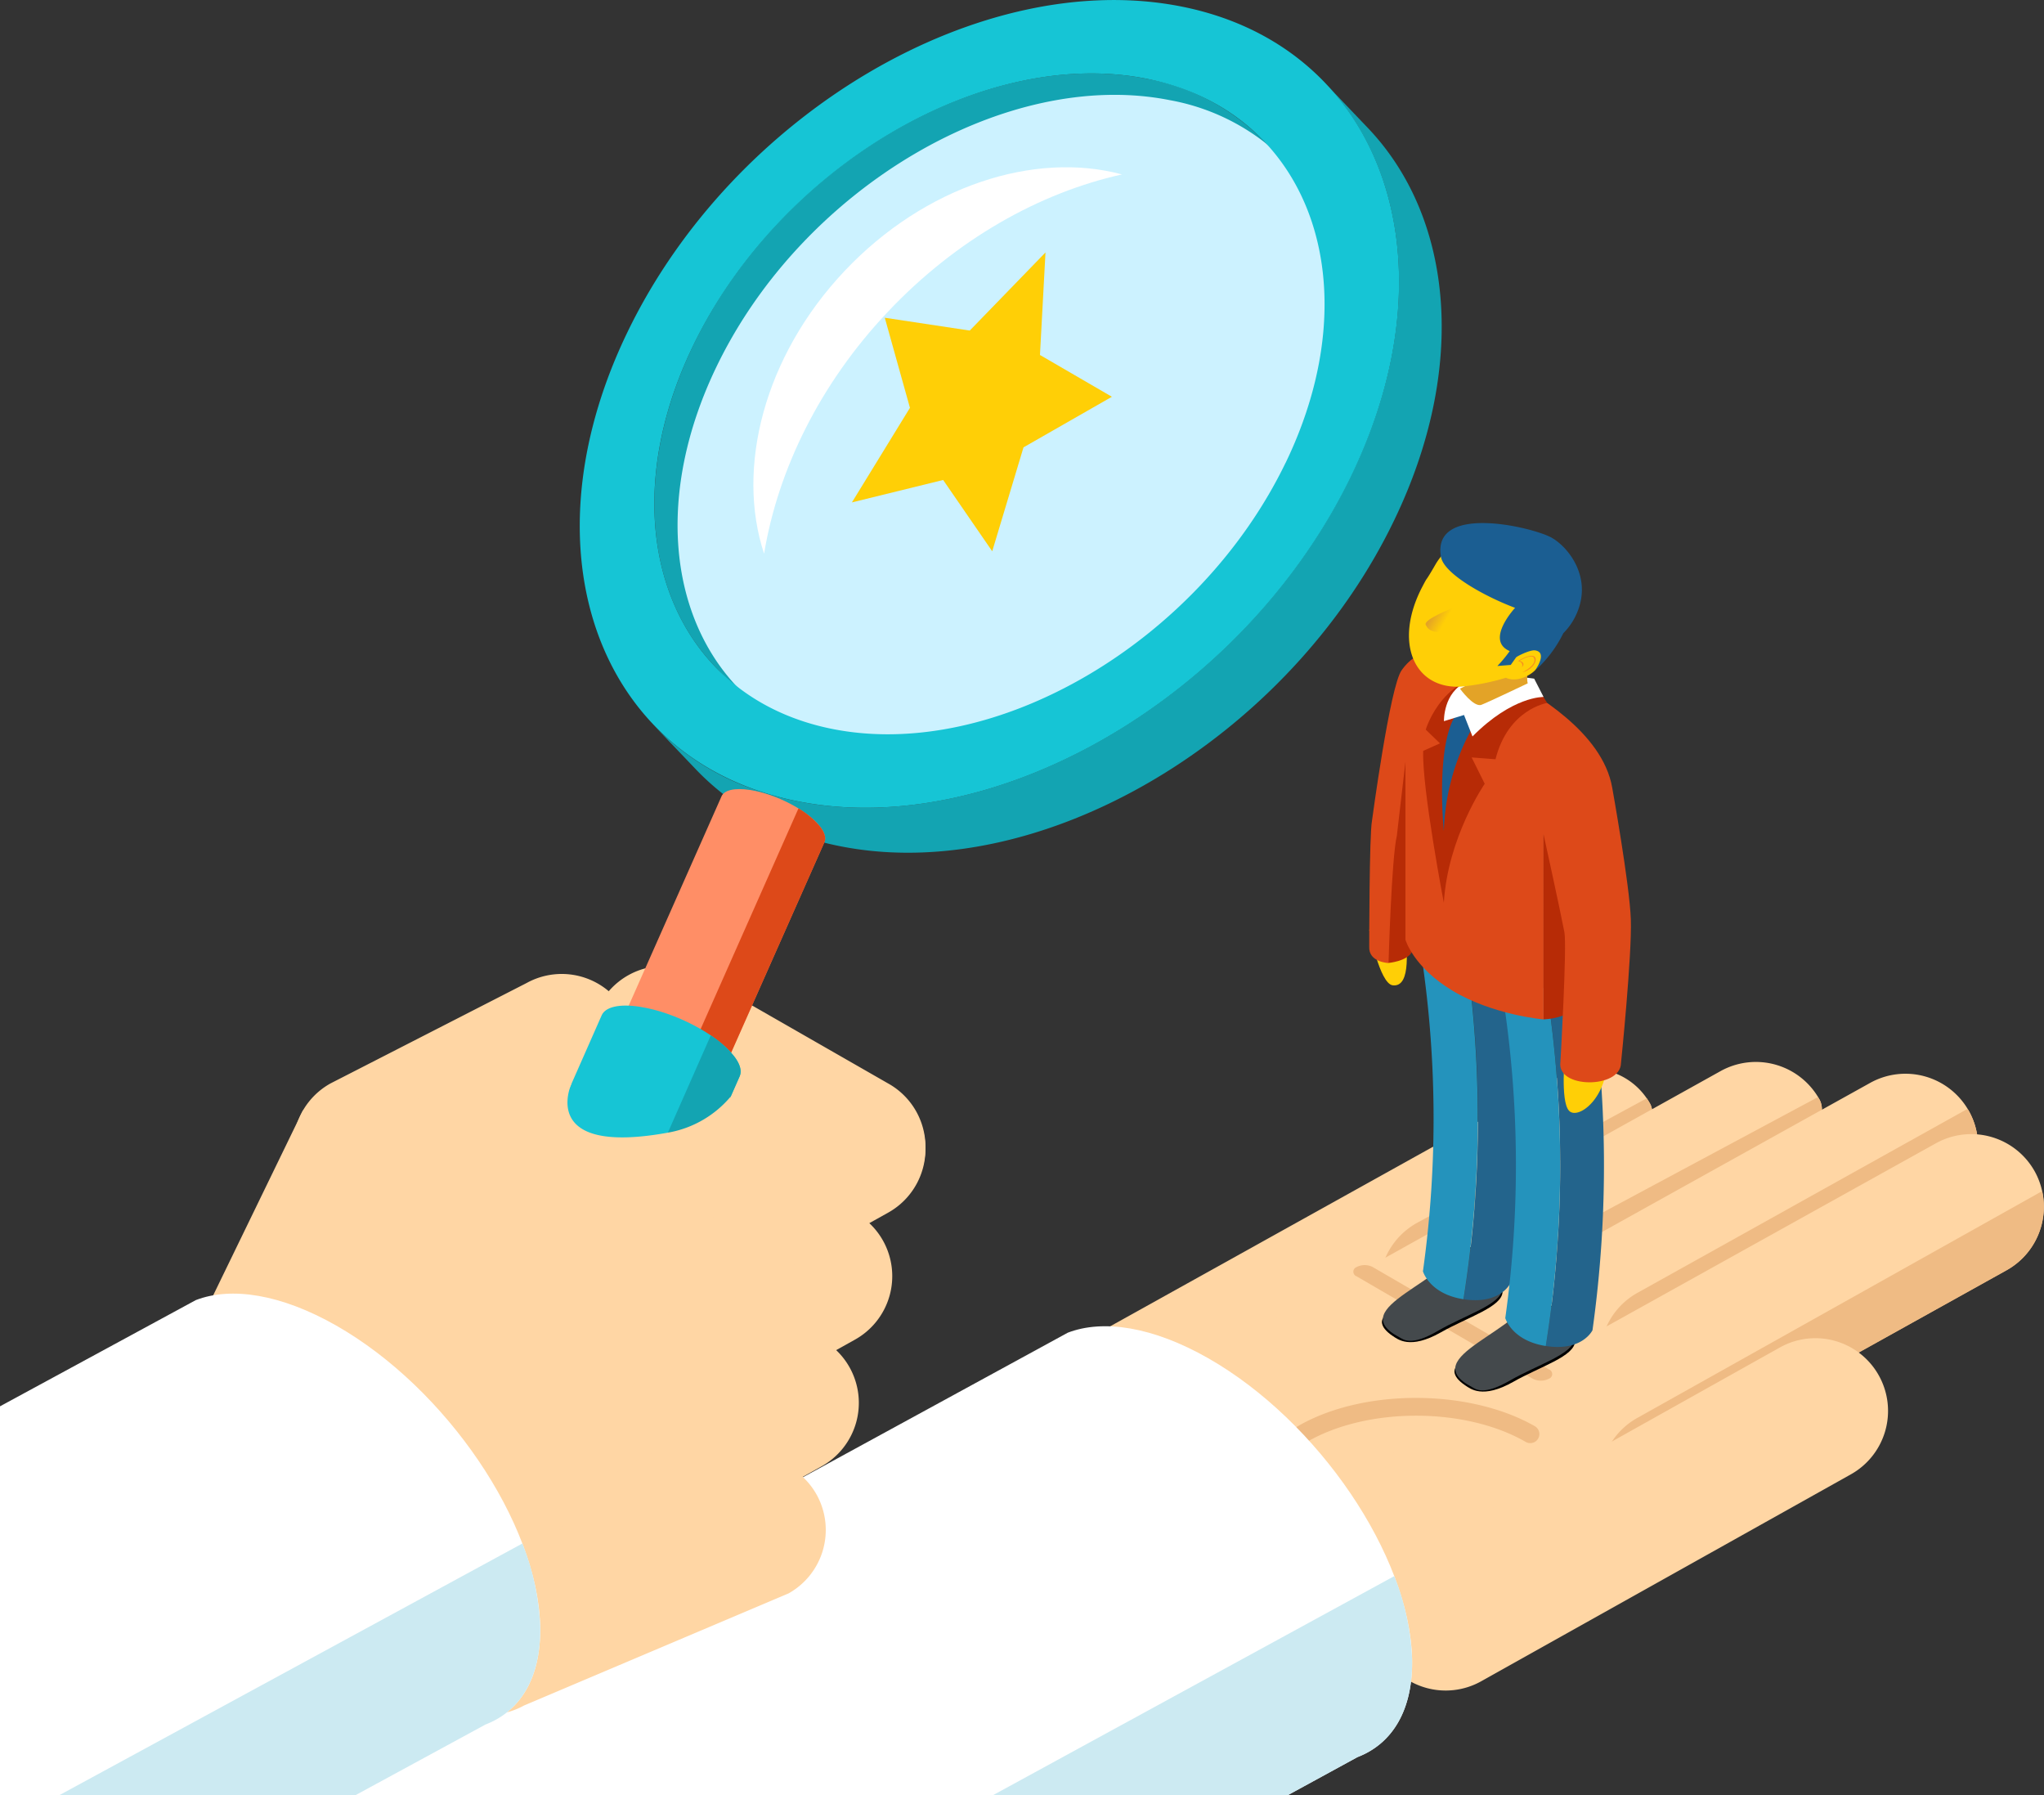 <svg id="Layer_1" data-name="Layer 1" xmlns="http://www.w3.org/2000/svg" xmlns:xlink="http://www.w3.org/1999/xlink" viewBox="0 0 381.04 334.62"><rect x="0" y="0" width="381.04" height="334.62" fill="#333333" stroke="none"/><defs><style>.cls-1{fill:#ffd6a4;}.cls-2{fill:#efbb84;}.cls-3{isolation:isolate;}.cls-4{fill:#fff;}.cls-5{fill:#cceaf2;}.cls-6{fill:#13a4b2;}.cls-7{fill:#ccf2ff;}.cls-8{fill:#16c5d5;}.cls-9{fill:#ff8e66;}.cls-10{fill:#dd4919;}.cls-11{fill:#0d3a56;}.cls-12{fill:#ffc19c;}.cls-13{fill:#44494c;}.cls-14{fill:#23648c;}.cls-15{fill:#2493bc;}.cls-16{fill:#ffcf06;}.cls-17{fill:#b72b06;}.cls-18{fill:#1b5e92;}.cls-19{fill:#e3a327;}.cls-20{fill:#f78f1e;}.cls-21{fill:url(#linear-gradient);}</style><linearGradient id="linear-gradient" x1="-68.25" y1="188.79" x2="-65.52" y2="188.79" gradientTransform="translate(420.52 1.33) rotate(29.97)" gradientUnits="userSpaceOnUse"><stop offset="0" stop-color="#e3a327"/><stop offset="1" stop-color="#ffcf06"/></linearGradient></defs><title>features-1</title><polygon class="cls-1" points="244.87 315.08 295.85 286.85 257.15 264.35 222.42 292.26 244.87 315.08"/><path class="cls-1" d="M211.38,290a12.62,12.62,0,0,1-17.16-4.93h0a12.62,12.62,0,0,1,4.93-17.15l91.29-50.76a12.62,12.62,0,0,1,17.16,4.93h0c3.37,6.1-15.05,23-21.15,26.36Z" transform="translate(0 -16.38)"/><path class="cls-2" d="M307.61,222.08a11.46,11.46,0,0,0-.62-1L264.16,244.3a13.6,13.6,0,0,0-5.31,18.48l0.1,0.16,27.5-14.5C292.55,245.07,311,228.18,307.61,222.08Z" transform="translate(0 -16.38)"/><path class="cls-1" d="M237.1,293.55a13.55,13.55,0,0,1-18.41-5.29h0A13.54,13.54,0,0,1,224,269.85L320.77,216a13.55,13.55,0,0,1,18.41,5.29h0c3.62,6.54-15,24-21.52,27.62Z" transform="translate(0 -16.38)"/><path class="cls-2" d="M339.18,221.3c-0.09-.15-0.19-0.29-0.28-0.44L290.13,247a13.54,13.54,0,0,0-5.29,18.41c0.09,0.15.19,0.29,0.28,0.45l32.56-16.9C324.21,245.29,342.81,227.84,339.18,221.3Z" transform="translate(0 -16.38)"/><path class="cls-1" d="M265,295.66a13.55,13.55,0,0,1-18.41-5.29h0A13.54,13.54,0,0,1,251.86,272l96.79-53.8a13.54,13.54,0,0,1,18.41,5.29h0a13.54,13.54,0,0,1-5.29,18.41Z" transform="translate(0 -16.38)"/><path class="cls-2" d="M367.06,223.49c-0.09-.15-0.19-0.29-0.27-0.44l-61.52,34.28A13.54,13.54,0,0,0,300,275.74c0.09,0.15.19,0.29,0.27,0.44l61.52-34.28A13.55,13.55,0,0,0,367.06,223.49Z" transform="translate(0 -16.38)"/><path class="cls-1" d="M277.25,306.95a13.55,13.55,0,0,1-18.41-5.29h0a13.54,13.54,0,0,1,5.29-18.41l96.79-53.8a13.55,13.55,0,0,1,18.41,5.29h0A13.55,13.55,0,0,1,374,253.14Z" transform="translate(0 -16.38)"/><path class="cls-2" d="M298.54,295.16l75.5-42a13.55,13.55,0,0,0,6.66-14.78l-75.45,42.26A13.55,13.55,0,0,0,298.54,295.16Z" transform="translate(0 -16.38)"/><path class="cls-1" d="M276.06,329.77a13.55,13.55,0,0,1-18.41-5.29h0a13.54,13.54,0,0,1,5.29-18.41l68.92-38.58a13.54,13.54,0,0,1,18.41,5.29h0A13.55,13.55,0,0,1,345,291.19Z" transform="translate(0 -16.38)"/><g class="cls-3"><path class="cls-2" d="M285.26,285.35a1.69,1.69,0,0,1-.85-0.23c-11.28-6.51-29.56-6.51-40.76,0a1.69,1.69,0,1,1-1.7-2.93c12.13-7.05,31.94-7,44.16,0A1.69,1.69,0,0,1,285.26,285.35Z" transform="translate(0 -16.38)"/><g class="cls-3"><path class="cls-4" d="M240,351l13.06-7.13c6.5-2.49,10.39-8.79,10.18-18.34-0.47-19.21-17.48-44.3-38-56-10.34-5.89-19.6-7.29-26.19-4.76L41,351H240Z" transform="translate(0 -16.38)"/></g><path class="cls-5" d="M240,351l13.06-7.13c6.5-2.49,10.39-8.79,10.18-18.34a47,47,0,0,0-3.32-15.39L185.05,351h55Z" transform="translate(0 -16.38)"/></g><path class="cls-2" d="M252.91,252.53a0.92,0.92,0,0,0,0,1.74l32.83,19.08a3.31,3.31,0,0,0,3,0,0.92,0.92,0,0,0,0-1.74l-32.84-19.08A3.29,3.29,0,0,0,252.91,252.53Z" transform="translate(0 -16.38)"/><path class="cls-1" d="M152.42,242a13.55,13.55,0,0,0,18.41-5.29h0a13.54,13.54,0,0,0-5.29-18.41l-35.23-20.19a13.54,13.54,0,0,0-18.41,5.29h0a13.55,13.55,0,0,0,5.29,18.41Z" transform="translate(0 -16.38)"/><path class="cls-1" d="M74.75,242a13.55,13.55,0,0,1-18.41-5.29h0a13.54,13.54,0,0,1,5.29-18.41l36.53-18.7a13.55,13.55,0,0,1,18.41,5.29h0a13.55,13.55,0,0,1-5.29,18.41Z" transform="translate(0 -16.38)"/><g class="cls-3"><path class="cls-6" d="M235.65,42.71l8,8.38a40.63,40.63,0,0,0-21.89-11.65c-30.39-6.06-68.36,16.2-84.49,49.61-11.36,23.45-9,46.3,4,59.91l-8-8.38c-13-13.61-15.33-36.45-4-59.91,16.13-33.41,54.1-55.67,84.49-49.61A40.61,40.61,0,0,1,235.65,42.71Z" transform="translate(0 -16.38)"/><path class="cls-7" d="M240,46.71c2.66,2.79,6.78,4.71,8,8.38,4.75,14.47,6.55,18.14.93,32-16.49,40.59-16.47,42.31-51.61,60.53-23.46,12.17-28.6,11.81-51.73,5.35-3.71-1-5.32-5.59-8-8.38-13-13.61-15.33-36.45-4-59.91C149.73,51.25,187.71,29,218.09,35.05A40.61,40.61,0,0,1,240,46.71Z" transform="translate(0 -16.38)"/><path class="cls-4" d="M165.5,74.51C178.25,61,193.79,52.3,209.16,48.89c-16.27-4.38-36.71,2.11-51.72,18s-20.28,36.71-15,52.69C145,104.06,152.75,88,165.5,74.51Z" transform="translate(0 -16.38)"/><path class="cls-6" d="M247,31.85l8,8.38c15.85,16.63,18.73,44.55,4.84,73.24-18.25,37.81-59.31,63.92-94.81,61.71a63.09,63.09,0,0,1-8.45-1.09,56.76,56.76,0,0,1-7.92-2.17,48,48,0,0,1-18.88-12.09l-8-8.38a48,48,0,0,0,18.89,12.09,56.77,56.77,0,0,0,7.92,2.17,63.09,63.09,0,0,0,8.45,1.09c35.51,2.21,76.56-23.9,94.81-61.71C265.78,76.41,262.9,48.49,247,31.85Z" transform="translate(0 -16.38)"/><path class="cls-8" d="M220.26,17.6C183.07,10.2,136.75,37.39,117,78.22c-18.3,37.79-7.5,74.24,23.72,85.32a56.77,56.77,0,0,0,7.92,2.17,63.09,63.09,0,0,0,8.45,1.09c35.51,2.21,76.56-23.9,94.81-61.71C271.65,64.27,257.46,25,220.26,17.6Zm19.39,85.05c-16.15,33.39-54.09,55.66-84.5,49.59S113.1,114,129.28,80.67,183.38,25,213.77,31.06,255.78,69.26,239.66,102.65Z" transform="translate(0 -16.38)"/></g><g class="cls-3"><path class="cls-9" d="M153.7,173.29l-33.91,76.47c0.32-.73.07-1.72-0.85-2.89-2.35-3-8.16-6-13-6.78-2.94-.46-4.83,0-5.34,1.17l33.91-76.47c0.5-1.13,2.4-1.63,5.34-1.17,4.83,0.75,10.64,3.78,13,6.78C153.77,171.57,154,172.57,153.7,173.29Z" transform="translate(0 -16.38)"/><path class="cls-10" d="M152.85,170.4a15.43,15.43,0,0,0-4-3.35l-32.71,73.77c0.32-.73.07-1.72-0.85-2.89-1.95-2.48-6.27-5-10.44-6.2l-4.23,9.54c0.5-1.13,2.4-1.63,5.34-1.17,4.83,0.75,10.64,3.78,13,6.78,0.92,1.17,1.17,2.16.85,2.89l33.91-76.47C154,172.57,153.77,171.57,152.85,170.4Z" transform="translate(0 -16.38)"/><path class="cls-11" d="M114.45,250.94c-4.83-.75-10.64-3.78-13-6.78s-0.34-4.82,4.49-4.07,10.64,3.78,13,6.78S119.28,251.69,114.45,250.94Z" transform="translate(0 -16.38)"/></g><g class="cls-3"><path class="cls-8" d="M137.88,217l-37.45,84.88c0.43-1,.1-2.31-1.13-3.88-3.15-4-11-8.09-17.42-9.09-3.94-.61-6.49.05-7.16,1.58l37.45-84.89c0.68-1.52,3.22-2.19,7.16-1.57,6.47,1,14.27,5.07,17.42,9.09C138,214.69,138.32,216,137.88,217Z" transform="translate(0 -16.38)"/><path class="cls-6" d="M136.75,213.12a18.91,18.91,0,0,0-4.25-3.76L98.15,287.21c0.43-1,.1-2.31-1.13-3.88-2.81-3.59-9.34-7.21-15.32-8.66l-7,15.82c0.68-1.52,3.22-2.19,7.16-1.58,6.47,1,14.27,5.07,17.42,9.09,1.23,1.57,1.57,2.9,1.13,3.88L137.88,217C138.32,216,138,214.69,136.75,213.12Z" transform="translate(0 -16.38)"/><path class="cls-11" d="M93.27,303.46c-6.48-1-14.28-5.08-17.42-9.09s-0.45-6.46,6-5.45S96.15,294,99.3,298,99.75,304.47,93.27,303.46Z" transform="translate(0 -16.38)"/></g><path class="cls-1" d="M97.67,334.26A13.54,13.54,0,0,1,79.26,329h0a13.54,13.54,0,0,1,5.29-18.41l49.3-20.89A13.54,13.54,0,0,1,152.26,295h0A13.55,13.55,0,0,1,147,313.36Z" transform="translate(0 -16.38)"/><path class="cls-1" d="M100.47,319.09a13.55,13.55,0,0,1-18.41-5.29h0a13.54,13.54,0,0,1,5.29-18.41L140,266a13.54,13.54,0,0,1,18.41,5.29h0a13.55,13.55,0,0,1-5.29,18.41Z" transform="translate(0 -16.38)"/><path class="cls-1" d="M106.66,295.45a13.54,13.54,0,0,1-18.41-5.29h0a13.54,13.54,0,0,1,5.29-18.41l52.69-29.37a13.54,13.54,0,0,1,18.41,5.29h0a13.55,13.55,0,0,1-5.29,18.41Z" transform="translate(0 -16.38)"/><path class="cls-1" d="M112.85,271.81a13.54,13.54,0,0,1-18.41-5.29h0a13.54,13.54,0,0,1,5.29-18.41l52.69-29.37A13.54,13.54,0,0,1,170.83,224h0a13.55,13.55,0,0,1-5.29,18.41Z" transform="translate(0 -16.38)"/><path class="cls-1" d="M106.52,218.39s-6.38,13.69,18.5,9a19.67,19.67,0,0,0,11.2-6.64l-3.59,24.51-39.9,79.5L38.48,260.4l18-37.07Z" transform="translate(0 -16.38)"/><g class="cls-3"><polygon class="cls-12" points="54.66 259.45 42.04 252.11 42.23 319.19 54.85 326.53 54.66 259.45"/></g><g class="cls-3"><path class="cls-4" d="M66.21,351l24.31-13.21c6.5-2.49,10.39-8.79,10.18-18.34-0.47-19.21-17.48-44.3-38-56-10.34-5.89-19.6-7.29-26.19-4.76L0,278.49V351H66.21Z" transform="translate(0 -16.38)"/></g><path class="cls-5" d="M66.21,351l24.31-13.21c6.5-2.49,10.39-8.79,10.18-18.34a47,47,0,0,0-3.32-15.39L11,351H66.21Z" transform="translate(0 -16.38)"/><path d="M273.11,247.79s7.09,7.11,7,9.35c-0.1,2.84-6.46,4.7-11.48,7.55-5.81,3.3-8.08,1.28-9,.69-2.8-1.87-1.86-3.21-1.86-3.21,0.56-1.53,8-3.14,10.21-5.43C269.76,254.93,270,250.2,273.11,247.79Z" transform="translate(0 -16.38)"/><path class="cls-13" d="M272.54,247.54s7.57,6.86,7.49,9.1c-0.1,2.85-7,4.87-12,7.8s-6.43,1.57-7.11,1.21C250.11,260,270.7,255.38,272.54,247.54Z" transform="translate(0 -16.38)"/><path d="M286.63,257s7.09,7.11,7,9.35c-0.1,2.84-6.46,4.7-11.48,7.55-5.81,3.3-8.08,1.28-9,.69-2.8-1.87-1.86-3.21-1.86-3.21,0.56-1.53,8-3.14,10.22-5.43C283.27,264.18,283.49,259.45,286.63,257Z" transform="translate(0 -16.38)"/><path class="cls-13" d="M286,256.79s7.57,6.86,7.49,9.1c-0.1,2.85-6.95,4.87-12,7.79s-6.43,1.57-7.11,1.21C263.62,269.2,284.21,264.62,286,256.79Z" transform="translate(0 -16.38)"/><g class="cls-3"><path class="cls-14" d="M281,190.42a221.82,221.82,0,0,1,.54,65.17s-1.89,4-8.7,2.94a213.5,213.5,0,0,0,.09-66.83Z" transform="translate(0 -16.38)"/><path class="cls-15" d="M272.9,191.7a213.5,213.5,0,0,1-.09,66.83c-6.37-1-7.53-5.2-7.55-5.19a205.37,205.37,0,0,0-.5-60.35Z" transform="translate(0 -16.38)"/></g><g class="cls-3"><path class="cls-14" d="M296.32,199.14a221.74,221.74,0,0,1,.55,65.17s-1.89,4-8.7,2.94a213.52,213.52,0,0,0,.1-66.83Z" transform="translate(0 -16.38)"/><path class="cls-15" d="M288.26,200.42a213.52,213.52,0,0,1-.1,66.83c-6.36-1-7.53-5.2-7.55-5.19a205.35,205.35,0,0,0-.5-60.35Z" transform="translate(0 -16.38)"/></g><path class="cls-16" d="M255.26,189.7s1.92,10,4.36,10.32c3.67,0.46,2.48-7.67,2.37-10.37C261.66,181.33,255.26,189.7,255.26,189.7Z" transform="translate(0 -16.38)"/><path class="cls-17" d="M256.4,192.79l2.46,3.06s3.37-.29,4.31-2l0.57-37H259Z" transform="translate(0 -16.38)"/><path class="cls-17" d="M287.75,206.36s6.06,0,7.82-4.54V167.35l-7.82,4.54v34.47Z" transform="translate(0 -16.38)"/><path class="cls-16" d="M291.75,212.74s-0.9,8.78.72,10.63,7.51-2.31,7.16-10.63S291.75,212.74,291.75,212.74Z" transform="translate(0 -16.38)"/><path class="cls-10" d="M300.55,163.2c-1.84-10.57-14.85-17.62-18.81-20.06-4.22-2.6-8.73-3-10.81-4.07-5.22-2.78-8.24.26-9.65,2.25-2.18,3.07-5.51,28-5.51,28-0.52,2.57-.52,23.49-0.52,23.49-0.15,2.94,3.6,3.06,3.6,3.06s0.55-19.52,1.55-23.74l1.6-13.74v33.13s1.45,5.1,8.75,9.49c7.6,4.58,17,5.37,17,5.37V171.89s3,13.64,3.88,18.21c0.51,2.58-.74,24.22-0.74,24.22-0.73,5,11.16,5,11.29.25,0,0,2.06-20.08,1.84-26.79C303.81,181.33,300.55,163.2,300.55,163.2Z" transform="translate(0 -16.38)"/><path class="cls-17" d="M286.84,144.87l1.58,2.53s-7.26,1.11-9.63,10.49l-4.45-.34,2.44,4.91s-6.9,10-7.62,22.19c0,0-4.09-21.33-3.85-28.32l3.13-1.4-2.65-2.56s3.36-11.58,15.36-10.32Z" transform="translate(0 -16.38)"/><path class="cls-18" d="M269.16,171.27s-2-19.47,3.75-23.23l2.65,2.14A42.13,42.13,0,0,0,269.16,171.27Z" transform="translate(0 -16.38)"/><path class="cls-4" d="M286,142.87l1.75,3.41s-5.77-.19-13.25,7.36l-1.58-4-3.74,1.15s-0.16-5.41,4.24-7.33S286,142.87,286,142.87Z" transform="translate(0 -16.38)"/><path class="cls-19" d="M285.38,138s-1,4.36-.58,5.74c0,0-7.2,3.45-8.63,4s-4-3-4-3Z" transform="translate(0 -16.38)"/><path class="cls-16" d="M292.21,132.31h0c1-1.8,3.13-5.43,1-10-2.68-5.75-8.85-8.09-16.48-7.14-4.79.6-8.14,4.64-9.16,6.47-2.21,3.82-1.18,1.72-2.44,4.13-5.38,10.32-1.55,19.1,7.28,18.58a42.56,42.56,0,0,0,8.32-1.65c2.12,1,5-.6,5.84-1.88,1.31-2,1.75-2.19,5.35-8.09A4.88,4.88,0,0,0,292.21,132.31Z" transform="translate(0 -16.38)"/><path class="cls-18" d="M294.42,129.39c1.93-6.28-2.49-11.45-5.42-12.93-4-2-22.08-6.14-20.38,3.7,0.55,3.2,8.26,7.43,13.82,9.51,0,0-5.65,6.06-1,8.06a25.13,25.13,0,0,1-2.3,2.78l2.49-.2,1-1.41c0.14-.19,2.61-1.44,3.54-1.3,2.45,0.37,0,3.72,0,3.72s0.7-.6.83-0.74a23,23,0,0,0,4.43-6.18A11.94,11.94,0,0,0,294.42,129.39Z" transform="translate(0 -16.38)"/><path class="cls-20" d="M283,139.58s2-1.32,2.93-.89,0,2.46-2.12,3c0,0,3-1.47,2.07-2.8-0.14-.19-0.8-0.4-2.63.65,0,0,1.34.32,0.45,1.21C283.66,140.78,284.22,139.92,283,139.58Z" transform="translate(0 -16.38)"/><path class="cls-21" d="M270.85,129.68s-5.48,2.16-5.08,3.11,1.07,1.37,2.85,1.46Z" transform="translate(0 -16.38)"/><polygon class="cls-16" points="194.9 47.05 193.87 66.16 207.28 73.95 190.8 83.38 184.97 102.75 175.82 89.46 158.81 93.64 169.63 76.01 164.94 59.22 180.78 61.61 194.9 47.05"/></svg>